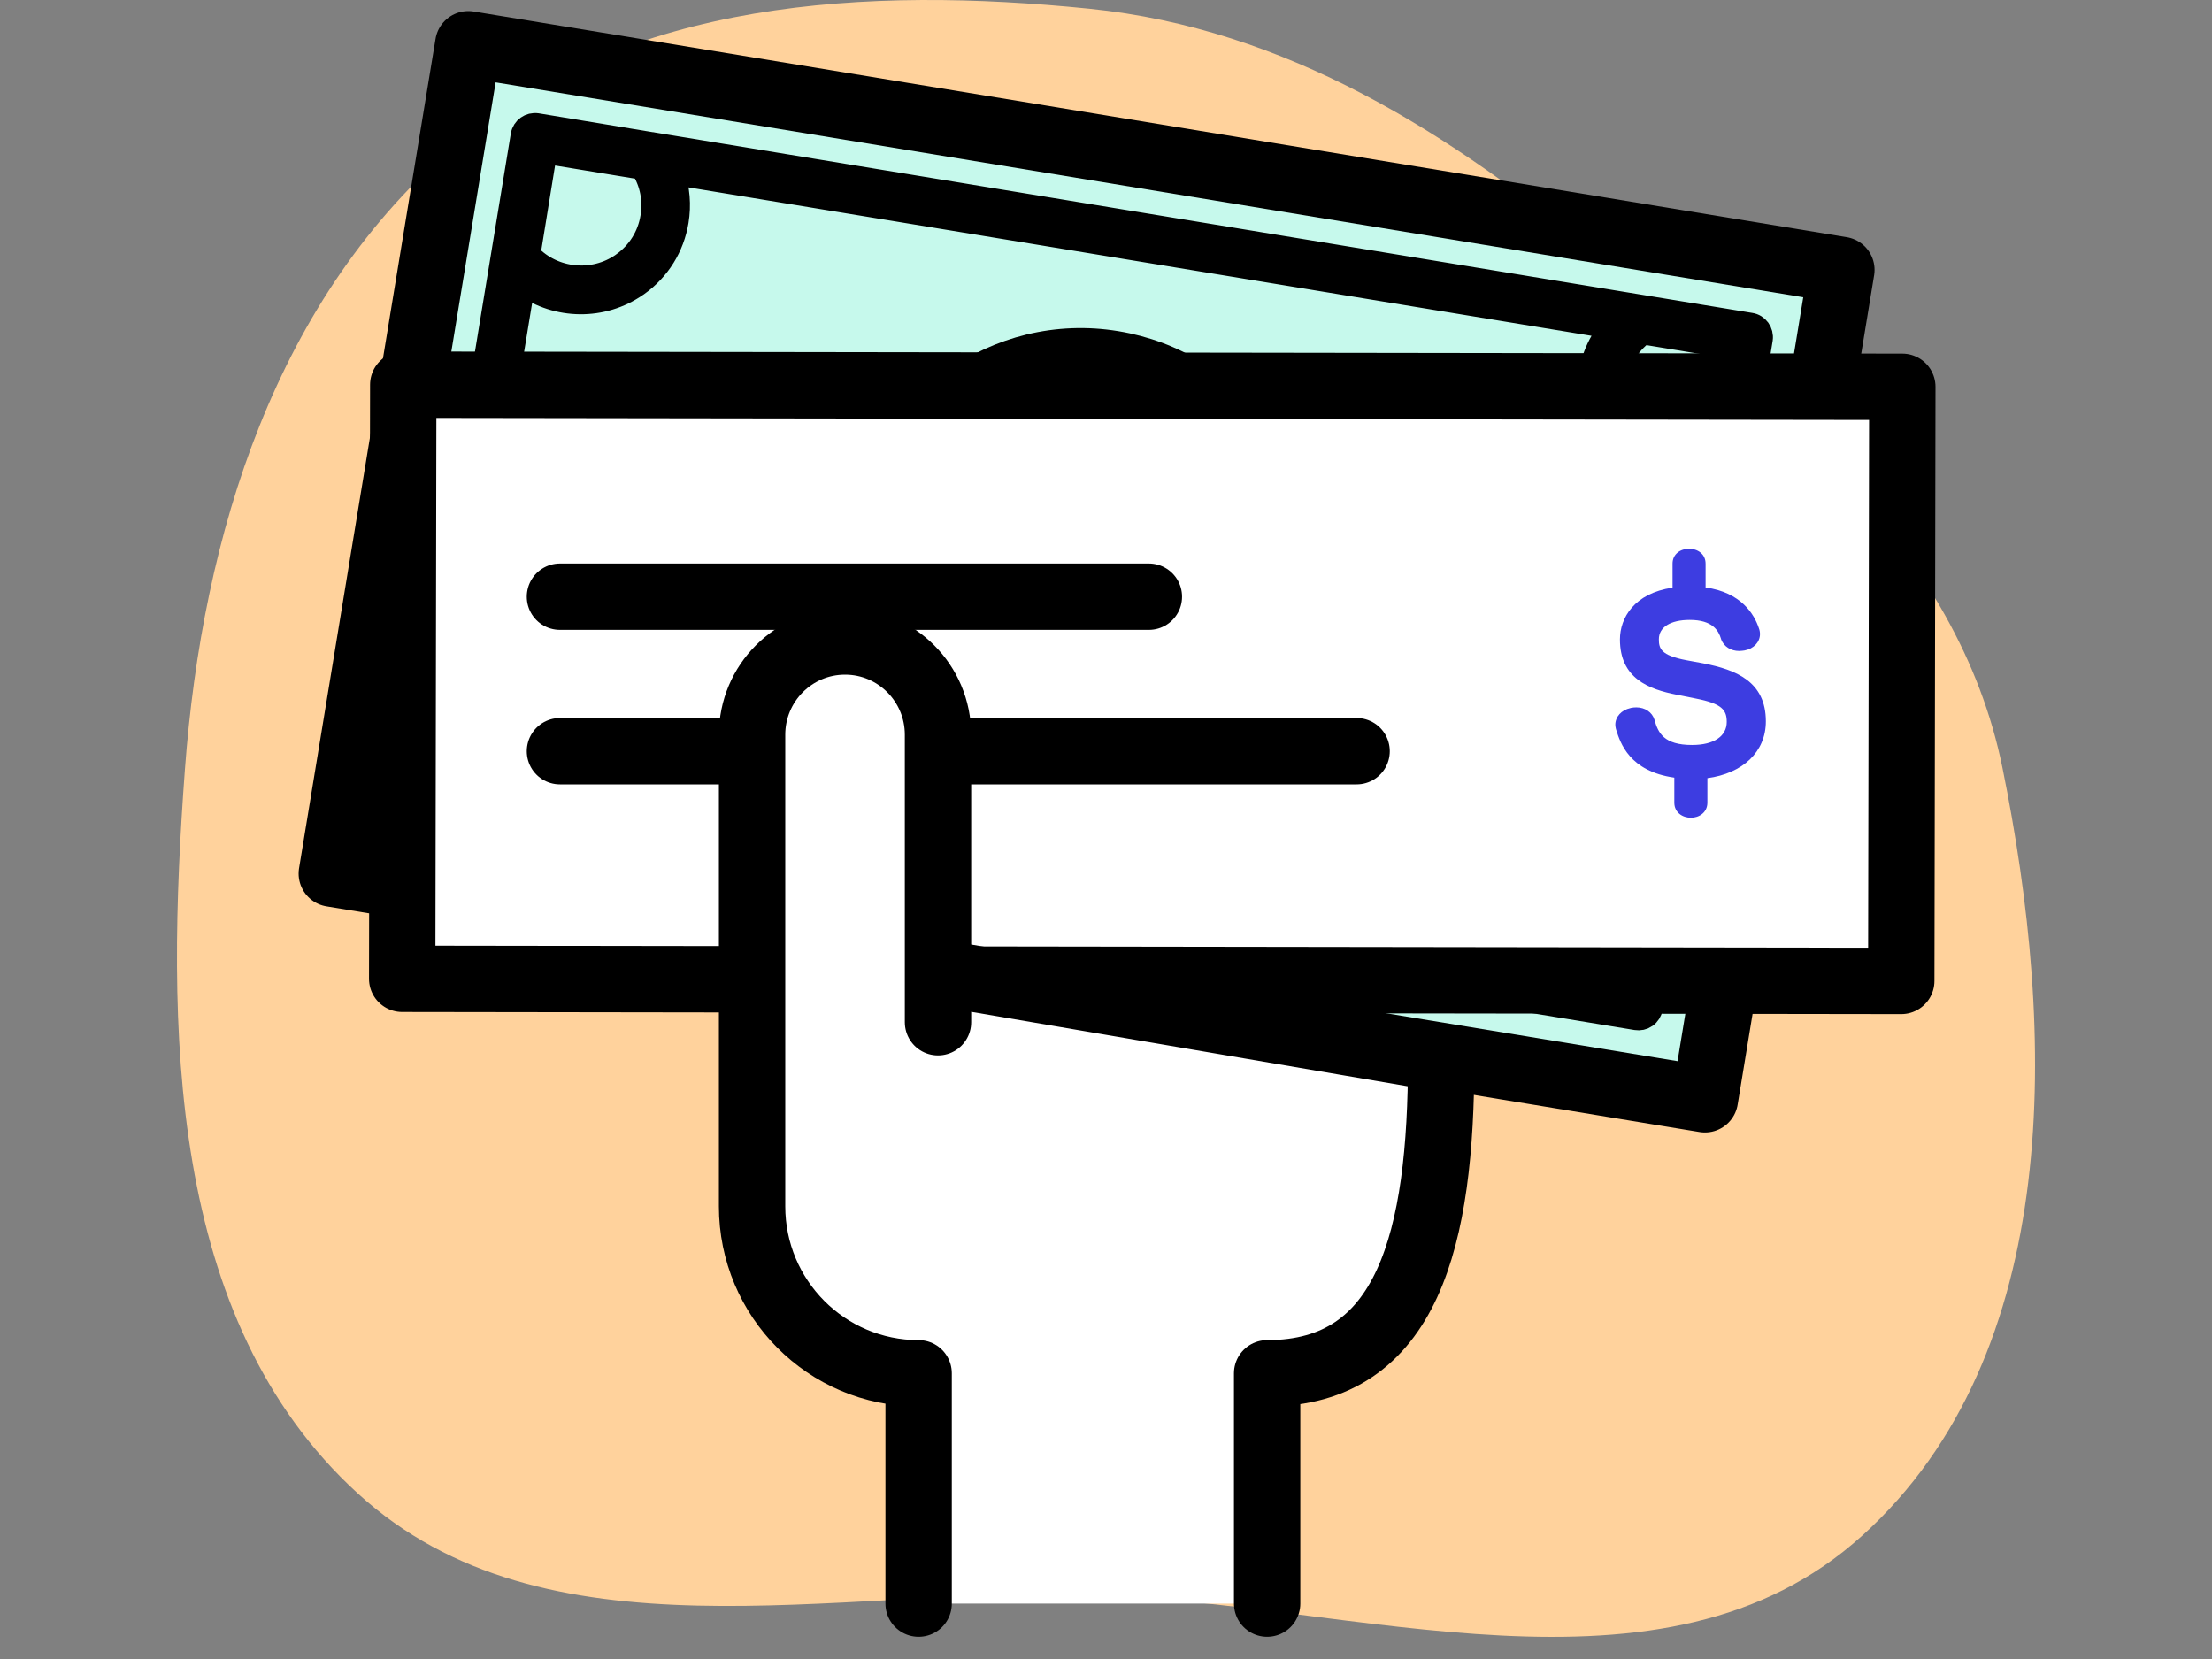 <svg width="100" height="75" viewBox="0 0 100 75" fill="none" xmlns="http://www.w3.org/2000/svg">
<rect x="0" y="0" width="100" height="75" fill="#808080" stroke="none"/>
<path fill-rule="evenodd" clip-rule="evenodd" d="M72.442 11.715C80.249 18.204 88.509 24.791 90.525 34.7C92.963 46.676 93.307 61.177 84.187 69.423C75.185 77.562 61.33 72.437 49.166 72.094C37.621 71.769 24.648 75.26 16.166 67.507C7.533 59.615 7.497 46.419 8.359 34.793C9.15 24.141 12.472 13.394 20.694 6.476C28.416 -0.02 39.188 -0.625 49.25 0.394C58.167 1.297 65.578 6.011 72.442 11.715Z" fill="#FFD29C"/>
<path d="M21.17 2L15 39.494L77.075 49.696L83.245 12.202L21.17 2Z" fill="#C6F9EC" stroke="black" stroke-width="3" stroke-miterlimit="10" stroke-linecap="round" stroke-linejoin="round"/>
<path d="M39.027 23.678C38.136 29.1 41.831 34.233 47.254 35.123C49.84 35.548 52.435 34.955 54.572 33.463C54.612 33.439 54.645 33.415 54.685 33.383C56.846 31.835 58.276 29.533 58.709 26.911C59.143 24.288 58.525 21.649 56.966 19.492C55.408 17.326 53.11 15.899 50.483 15.466C45.06 14.568 39.919 18.257 39.027 23.678ZM57.512 26.71C57.135 29.02 55.874 31.041 53.978 32.404C52.058 33.768 49.752 34.313 47.447 33.928C42.675 33.142 39.437 28.635 40.216 23.871C40.618 21.449 41.976 19.42 43.847 18.112C45.655 16.853 47.936 16.268 50.282 16.653C52.596 17.03 54.62 18.289 55.986 20.182C57.352 22.09 57.898 24.408 57.512 26.71Z" fill="black" stroke="black" stroke-miterlimit="10"/>
<path d="M79.139 14.64L29.524 6.483C29.492 6.475 29.451 6.467 29.419 6.467L24.278 5.617C23.948 5.569 23.643 5.785 23.587 6.114L18.614 36.358C18.59 36.519 18.63 36.679 18.719 36.807C18.807 36.936 18.952 37.024 19.112 37.056L73.973 46.071C74.126 46.095 74.286 46.063 74.415 45.974C74.415 45.974 74.415 45.974 74.423 45.967C74.552 45.878 74.64 45.734 74.672 45.574L79.645 15.329C79.693 15.001 79.468 14.688 79.139 14.64ZM24.68 6.908L29.026 7.622C29.427 8.28 29.58 9.042 29.451 9.812C29.315 10.662 28.849 11.408 28.15 11.905C28.142 11.913 28.126 11.921 28.118 11.929C26.825 12.827 25.033 12.659 23.941 11.512L23.933 11.504L24.68 6.908ZM19.9 35.965L20.663 31.314C22.093 30.48 23.924 30.864 24.896 32.22C25.403 32.918 25.604 33.776 25.459 34.618C25.322 35.444 24.88 36.166 24.214 36.671L19.9 35.965ZM73.563 44.788L69.209 44.074C69.193 44.026 69.177 43.969 69.145 43.929C68.639 43.232 68.438 42.373 68.583 41.531C68.719 40.681 69.185 39.935 69.884 39.438C70.583 38.941 71.442 38.732 72.286 38.877C73.105 39.013 73.829 39.446 74.327 40.112L73.563 44.788ZM74.576 38.62C73.981 38.131 73.266 37.802 72.487 37.674C71.338 37.481 70.181 37.746 69.225 38.411C69.209 38.419 69.193 38.435 69.177 38.444C68.213 39.133 67.578 40.16 67.386 41.323C67.249 42.181 67.353 43.039 67.699 43.817L25.692 36.912C26.937 35.396 27.073 33.174 25.877 31.506C24.72 29.894 22.687 29.285 20.888 29.878L23.683 12.891C25.178 13.95 27.242 13.998 28.793 12.915C28.809 12.907 28.825 12.891 28.841 12.883C29.805 12.194 30.44 11.167 30.632 10.004C30.753 9.266 30.689 8.536 30.456 7.855L72.808 14.816C71.563 16.324 71.434 18.546 72.632 20.206C73.716 21.706 75.596 22.355 77.315 21.914L74.576 38.62ZM77.548 20.583C76.166 21.192 74.519 20.767 73.62 19.516C72.599 18.096 72.905 16.115 74.294 15.073L78.343 15.739L77.548 20.583Z" fill="black" stroke="black" stroke-miterlimit="10"/>
<path d="M18.23 17.391L18.182 44.25L85.952 44.346L86 17.487L18.23 17.391Z" fill="white" stroke="black" stroke-width="3" stroke-miterlimit="10" stroke-linecap="round" stroke-linejoin="round"/>
<path d="M25.314 26.975H51.938" stroke="black" stroke-width="3" stroke-miterlimit="10" stroke-linecap="round" stroke-linejoin="round"/>
<path d="M25.314 33.96H61.329" stroke="black" stroke-width="3" stroke-miterlimit="10" stroke-linecap="round" stroke-linejoin="round"/>
<path d="M79.83 32.613C79.83 30.8 78.472 30.279 77.01 29.99L76.231 29.846C75.082 29.629 74.994 29.316 74.994 28.899C74.994 28.354 75.516 28.025 76.391 28.025C77.428 28.025 77.693 28.514 77.805 28.883L77.813 28.915C77.942 29.236 78.247 29.429 78.625 29.429C78.721 29.429 78.809 29.413 78.874 29.405C79.275 29.332 79.565 29.028 79.565 28.667C79.565 28.579 79.549 28.49 79.516 28.402C79.308 27.776 78.721 26.782 77.106 26.558V25.483C77.106 24.584 75.612 24.584 75.612 25.483V26.566C73.877 26.822 73.234 27.937 73.234 28.907C73.234 30.672 74.536 31.161 75.813 31.41L76.656 31.578C77.853 31.811 78.062 32.099 78.062 32.637C78.062 33.286 77.476 33.679 76.496 33.679C75.227 33.679 74.961 33.142 74.793 32.532C74.688 32.196 74.367 31.979 73.973 31.979C73.885 31.979 73.821 31.987 73.732 32.003L73.708 32.011C73.299 32.099 73.025 32.404 73.025 32.765C73.025 32.837 73.041 32.893 73.049 32.941L73.066 32.998C73.25 33.583 73.66 34.866 75.692 35.155V36.286C75.692 36.735 76.07 36.968 76.44 36.968C76.809 36.968 77.187 36.735 77.187 36.286V35.179C78.785 34.963 79.83 33.992 79.83 32.613Z" fill="#3D3DE1"/>
<path d="M41.529 72.496V62.084C37.367 62.084 34 58.7 34 54.535V33.214C34 30.887 35.882 29 38.203 29C40.523 29 42.405 30.887 42.405 33.214V46.213" fill="white"/>
<path d="M42.405 43.965L65.153 47.845C65.153 56.005 63.654 62.084 57.284 62.084V72.496H41.529" fill="white"/>
<path d="M41.529 72.496V62.084C37.367 62.084 34 58.7 34 54.535V33.214C34 30.887 35.882 29 38.203 29C40.523 29 42.405 30.887 42.405 33.214V46.213" fill="white"/>
<path d="M41.529 72.496V62.084C37.367 62.084 34 58.7 34 54.535V33.214C34 30.887 35.882 29 38.203 29C40.523 29 42.405 30.887 42.405 33.214V46.213M42.405 43.965L65.153 47.845C65.153 56.005 63.654 62.084 57.284 62.084V72.496" stroke="black" stroke-width="3" stroke-miterlimit="10" stroke-linecap="round" stroke-linejoin="round"/>
</svg>
